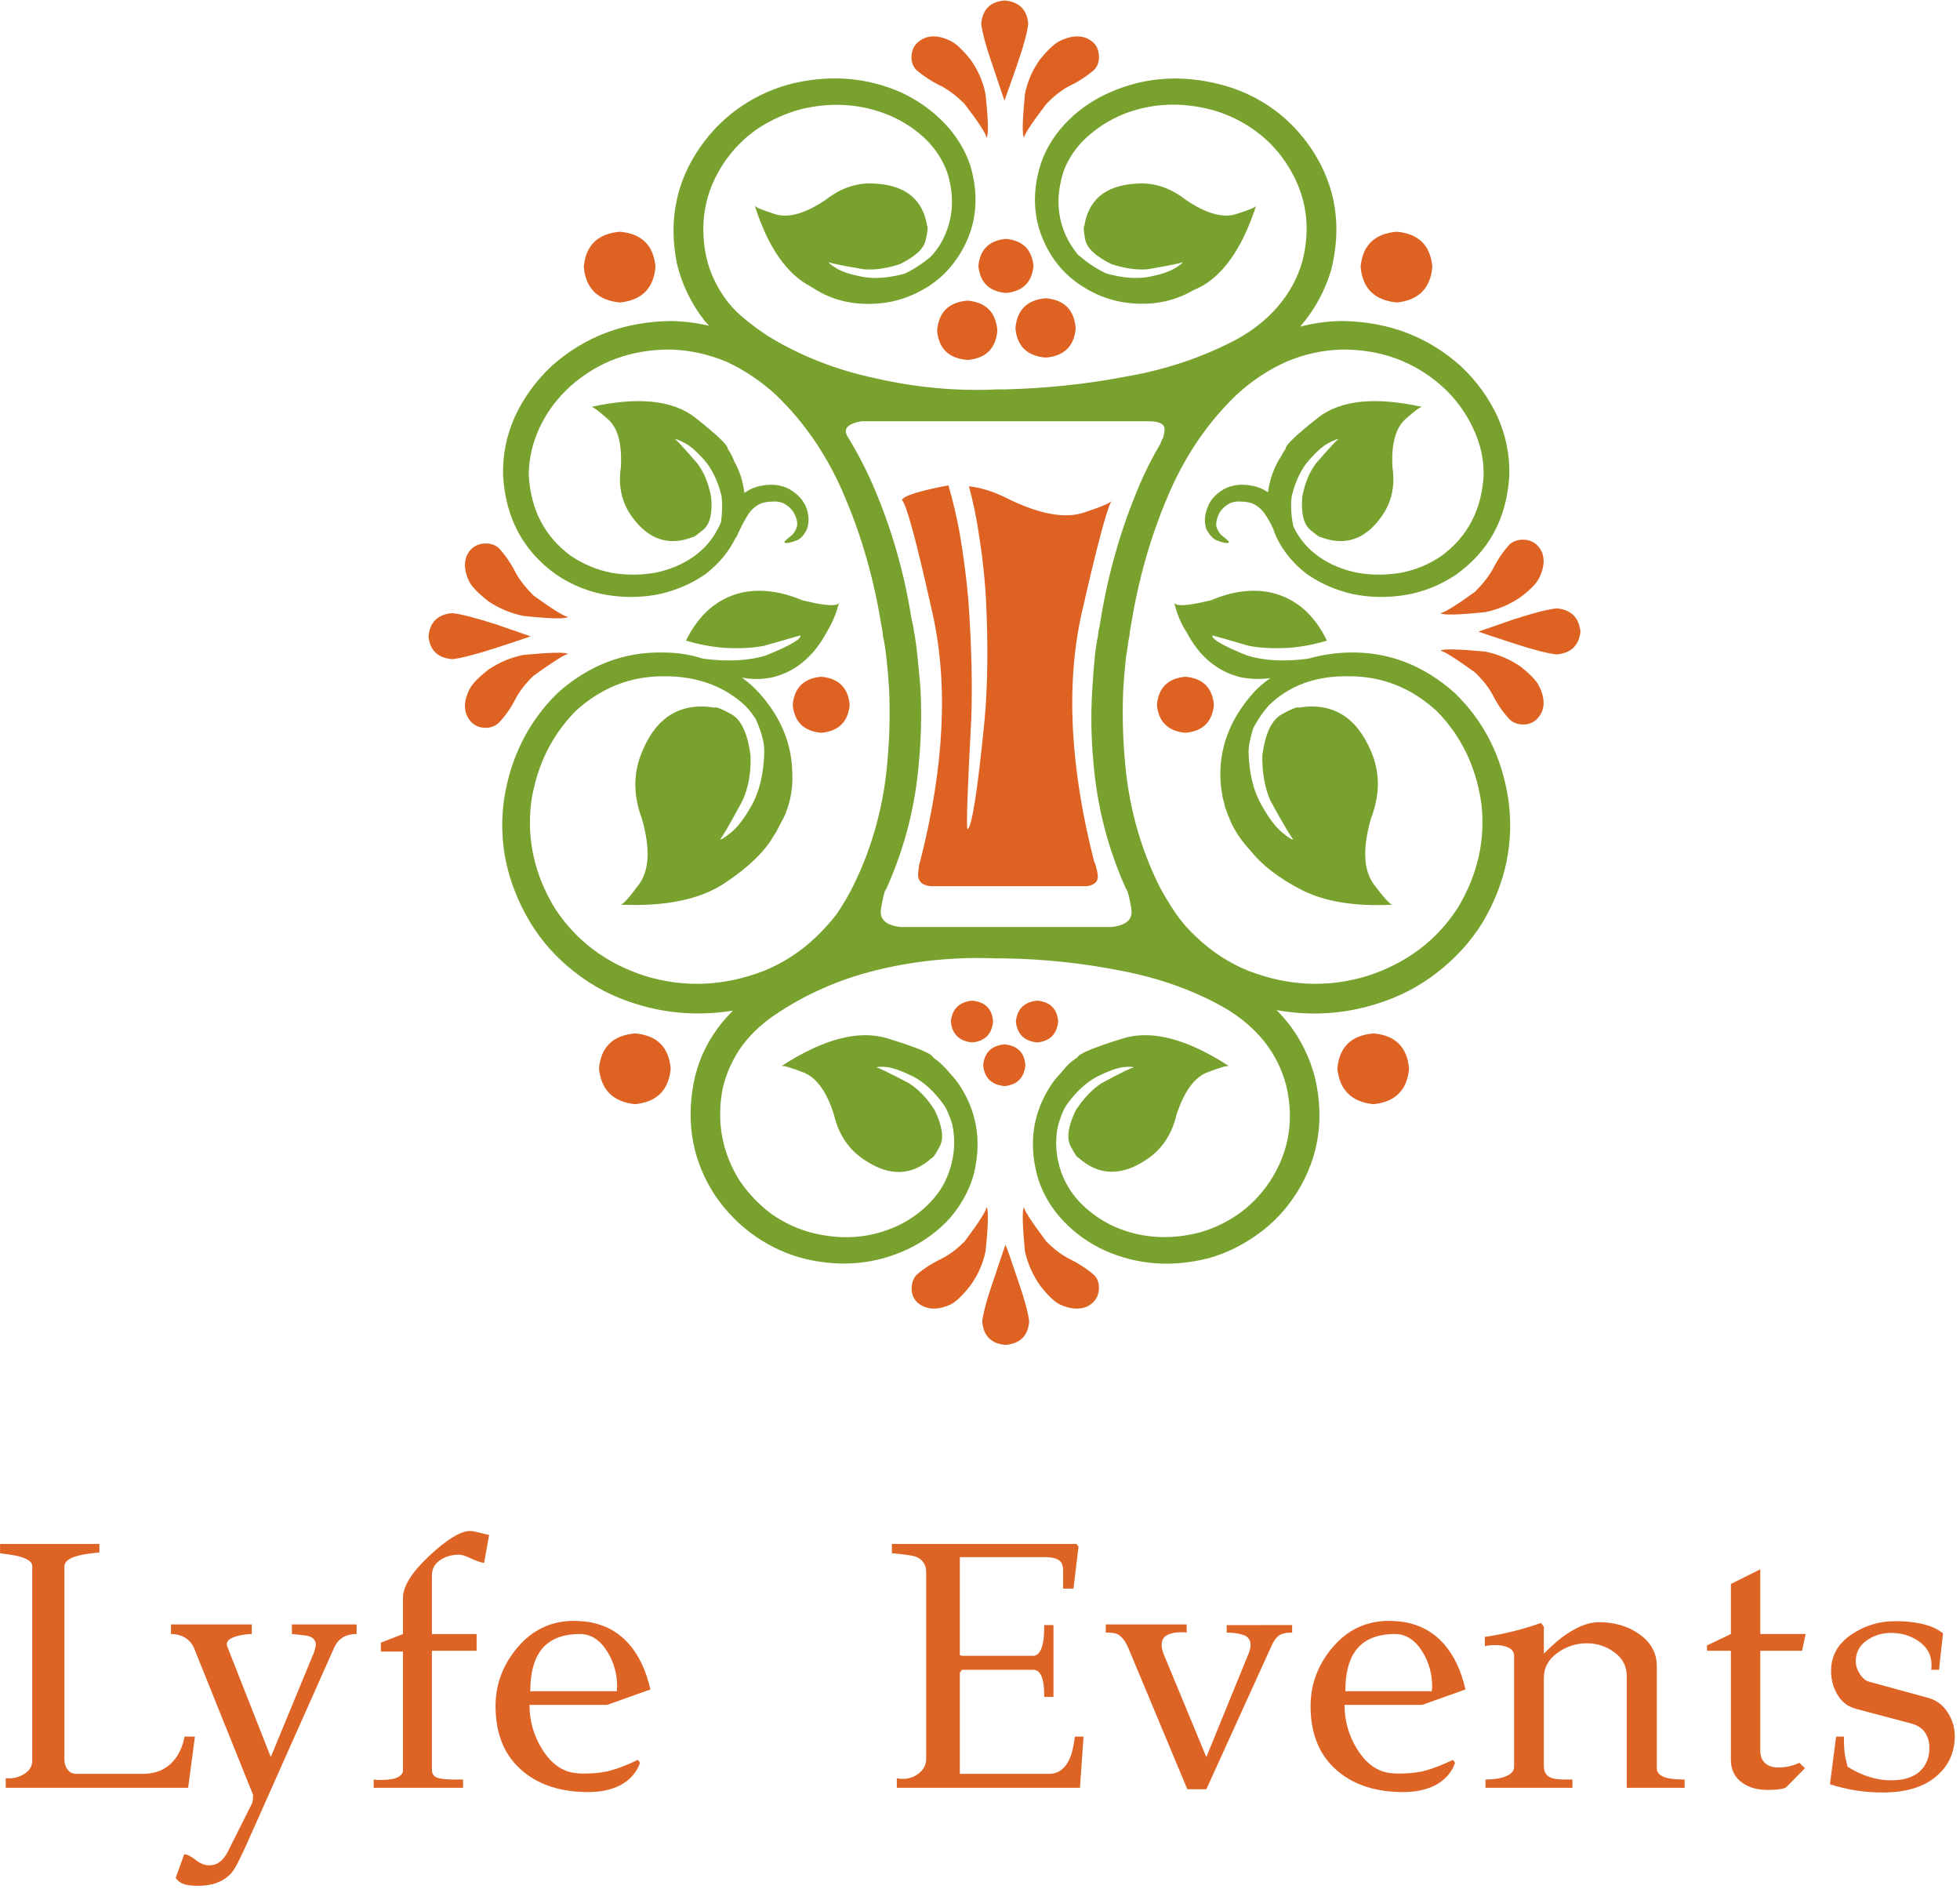 <?xml version="1.0" encoding="UTF-8" standalone="no"?>
<svg
   xmlns:dc="http://purl.org/dc/elements/1.1/"
   xmlns:cc="http://creativecommons.org/ns#"
   xmlns:rdf="http://www.w3.org/1999/02/22-rdf-syntax-ns#"
   xmlns:svg="http://www.w3.org/2000/svg"
   xmlns="http://www.w3.org/2000/svg"
   viewBox="0 0 365.333 352"
   height="352"
   width="365.333"
   xml:space="preserve"
   id="svg2"
   version="1.1"><defs
     id="defs6" /><g
     transform="matrix(1.333,0,0,-1.333,0,352)"
     id="g10"><g
       transform="scale(0.1)"
       id="g12"><path
         id="path14"
         style="fill:#78a12e;fill-opacity:1;fill-rule:evenodd;stroke:none"
         d="m 1285.08,1577.03 c 3.12,34.1 3.79,67.7 2.03,100.9 -1.37,16.41 -2.89,33.01 -4.69,49.8 -0.86,7.97 -1.95,16.18 -3.32,24.57 l -1.33,6.65 -0.62,5.31 -2.7,11.95 c -10.15,64.61 -28.08,126.6 -53.75,185.94 -10.19,23.44 -21.95,46.01 -35.23,67.69 -7.03,11.1 -0.67,18.36 19.26,21.92 h 403.04 c 14.65,-0.47 21.49,-4.65 20.59,-12.66 -0.86,-7.5 -1.99,-11.72 -3.32,-12.58 l -2.62,-6.64 c -11.13,-18.59 -20.82,-37.81 -29.26,-57.73 -25.23,-59.34 -43.16,-121.33 -53.75,-185.94 l -2.03,-11.95 -1.29,-5.31 -0.66,-6.65 c -1.76,-8.39 -3.13,-16.6 -4.02,-24.57 -1.76,-16.79 -3.09,-33.39 -3.99,-49.8 -2.19,-33.63 -1.76,-67.27 1.37,-100.9 4.88,-62.85 20.31,-123.08 46.48,-180.62 v 0.7 c 1.76,-2.27 3.99,-11.13 6.61,-26.56 2.65,-15.04 -6.61,-23.71 -27.9,-25.9 h -294.1 c -21.29,2.19 -30.54,10.86 -27.93,25.9 2.66,15.43 4.89,24.29 6.64,26.56 v -0.7 c 26.18,57.54 41.61,117.77 46.49,180.62 m 823.98,-53.79 c -8.86,59.3 -33.86,108.87 -75,148.71 -43.83,38.99 -93.2,57.82 -148.08,56.45 -19.46,-0.47 -38.28,-3.32 -56.45,-8.6 -33.59,-4.49 -62.38,-2.92 -86.33,4.61 -33.59,13.75 -49.57,23.01 -47.77,27.89 2.19,-0.46 19.26,-5.35 51.09,-14.6 16.41,-3.13 35.43,-4.03 57.11,-2.66 16.84,1.37 34.1,4.69 51.8,9.96 -17.7,36.72 -43.59,59.06 -77.66,67.07 -26.17,5.74 -54.25,2.19 -84.33,-10.62 -34.53,-8.4 -51.8,-9.11 -51.8,-2 3.56,-15.97 9.49,-30.35 17.89,-43.16 17.77,-33.63 42.77,-54.45 75.08,-62.42 13.28,-2.66 27.23,-3.09 41.8,-1.33 -9.26,-6.21 -17.46,-13.28 -24.53,-21.25 -32.78,-37.19 -47.82,-78.13 -45.2,-122.85 0.47,-7.03 1.37,-13.67 2.66,-19.89 0,-2.18 0.46,-4.41 1.36,-6.64 0.86,-3.55 1.76,-7.07 2.62,-10.66 2.66,-7.5 5.59,-14.77 8.67,-21.87 7.07,-14.18 15.94,-26.76 26.56,-37.86 15.94,-20.35 39.85,-38.71 71.68,-55.11 32.35,-16.37 74.61,-23.25 126.84,-20.59 -3.12,0 -11.99,9.77 -26.56,29.22 -14.14,19.92 -15.31,50.47 -3.32,91.64 12.81,33.63 12.61,65.27 -0.67,94.92 -20.39,47.38 -53.98,67.31 -100.93,59.77 -1.76,1.36 -9.5,-1.76 -23.25,-9.3 -14.18,-7.97 -23.24,-26.99 -27.18,-57.11 -0.47,-24.3 3.32,-45.58 11.25,-63.75 19.06,-34.49 29.68,-52.42 31.91,-53.71 -1.37,-1.37 -6.44,1.76 -15.31,9.26 -9.3,7.54 -19.03,20.35 -29.18,38.51 -11.06,19.5 -17.07,43.83 -17.97,73.01 0,9.3 2.23,20.82 6.64,34.57 5.74,11.06 12.85,21.45 21.25,31.17 28.79,28.36 66.41,42.07 112.89,41.18 46.02,0 86.8,-16.14 122.15,-48.44 34.1,-34.57 54.88,-77.23 62.42,-128.17 6.21,-51.36 -4.61,-100.27 -32.54,-146.75 -29.65,-46.02 -71.87,-77.86 -126.83,-95.63 -55.28,-16.8 -110.82,-14.33 -166.61,7.34 -27.03,11.06 -51.13,26.76 -72.42,47.15 -10.58,9.73 -20.11,20.59 -28.51,32.5 -8.4,12.42 -16.14,25.24 -23.25,38.52 -27.42,55.35 -43.63,115.08 -48.43,179.26 -2.7,31.44 -3.32,63.08 -2.03,94.96 0.89,15.47 2.22,30.97 3.98,46.48 1.37,7.93 2.46,15.47 3.32,22.58 l 1.37,5.98 0.62,6.64 2,11.29 c 10.19,62.42 26.99,121.29 50.5,176.64 23.44,56.17 55.74,103.98 96.88,143.36 21.29,19.49 44.29,34.76 69.1,45.86 24.73,10.58 50.43,16.32 76.99,17.22 54.92,0.47 101.8,-16.6 140.78,-51.09 18.56,-16.8 32.97,-36.1 43.13,-57.78 10.66,-21.71 15.74,-44.06 15.27,-67.07 -2.65,-47.77 -22.11,-85.19 -58.4,-112.22 -17.3,-11.92 -36.33,-19.92 -57.11,-23.91 -20.82,-3.51 -41.17,-3.51 -61.05,0 -19.92,3.99 -37.7,11.33 -53.13,21.96 -15.11,10.62 -26.56,23.63 -34.57,39.14 -0.86,1.79 -1.52,3.32 -1.95,4.68 -3.12,15.04 -3.79,28.99 -2.03,41.8 5.35,21.29 13.48,38.09 24.61,50.47 10.62,11.95 19.88,19.92 27.85,23.91 7.97,3.94 12.19,5.5 12.66,4.64 -1.84,-0.43 -12.43,-11.95 -31.92,-34.49 -8.83,-11.99 -15.04,-27.26 -18.55,-45.86 -1.8,-22.58 1.76,-37.81 10.62,-45.82 8.83,-7.5 13.91,-11.05 15.24,-10.62 33.67,-12.82 61.72,-3.52 84.33,27.89 14.61,19.92 19.92,43.16 15.94,69.72 -1.76,32.31 4.22,54.69 17.89,67.07 13.75,12.39 21.76,18.17 23.91,17.27 -65.51,14.57 -113.95,9.73 -145.39,-14.61 -30.98,-24.34 -46.25,-38.98 -45.78,-43.83 -2.23,-3.12 -4.22,-6.44 -5.98,-9.96 -9.77,-14.57 -15.98,-31.44 -18.63,-50.47 0,0 -0.2,0 -0.67,0 -6.64,4.46 -13.71,7.31 -21.21,8.64 -6.64,1.32 -13.28,1.79 -19.92,1.32 -7.54,-0.89 -14.18,-2.85 -19.92,-5.97 -11.99,-7.07 -19.73,-15.94 -23.25,-26.57 -3.98,-10.62 -4.45,-20.35 -1.32,-29.21 3.98,-7.97 8.86,-13.29 14.61,-15.9 10.62,-4.03 16.4,-4.69 17.26,-2.03 -0.47,0.86 -4.18,4.18 -11.29,9.96 -3.12,3.12 -5.31,7.11 -6.64,11.99 -0.47,5.74 0.86,11.72 3.99,17.89 3.51,6.21 8.82,11.09 15.93,14.61 3.99,1.37 7.74,1.99 11.29,1.99 4.85,0 9.69,-0.43 14.57,-1.33 8.87,-2.22 16.21,-7.5 21.96,-15.9 4.41,-6.25 8.4,-13.28 11.91,-21.28 1.37,-3.99 2.85,-7.97 4.69,-11.92 9.69,-19.92 23.87,-36.99 42.5,-51.13 19.02,-13.28 40.51,-22.58 64.33,-27.93 23.52,-4.81 47.66,-5.27 72.43,-1.29 25.23,3.98 49.14,13.48 71.68,28.52 46.01,32.81 70.82,78.78 74.41,138.16 0.86,28.71 -4.69,56.41 -16.6,82.97 -12.42,26.56 -29.45,50 -51.17,70.35 -46.45,41.64 -102.43,62.66 -167.93,63.09 -19.53,-0.43 -38.56,-3.09 -57.11,-7.93 0.86,0.39 1.52,1.05 1.95,1.95 19.49,23.05 33.4,48.91 41.88,77.69 15.03,60.2 6.64,115.32 -25.28,165.32 -15.47,23.94 -34.29,43.83 -56.44,59.76 -22.54,15.94 -46.88,27.23 -73.05,33.87 -53.09,13.71 -103.32,10.62 -150.66,-9.26 -23.52,-9.76 -43.83,-23.04 -61.1,-39.84 -18.16,-17.74 -31.25,-37.89 -39.18,-60.43 -15.04,-46.49 -10.43,-89.45 13.95,-128.83 11.48,-18.12 26.09,-32.77 43.79,-43.83 17.26,-11.09 35.62,-18.36 55.15,-21.91 37.19,-6.17 70.59,-0.63 100.24,16.6 37.61,15.08 66.83,54.45 87.61,118.2 -0.39,-2.22 -9.96,-6.21 -28.51,-11.99 -18.17,-5.74 -41.41,0.9 -69.73,19.92 -22.54,17.74 -46.68,25.28 -72.34,22.62 -40.74,-3.13 -63.99,-22.81 -69.73,-59.14 -1.37,-0.86 -0.9,-7.27 1.29,-19.22 2.66,-11.95 14.84,-23.24 36.52,-33.91 18.64,-6.17 35.63,-8.59 51.14,-7.22 30.58,5.27 46.72,8.59 48.47,9.92 0.47,-0.86 -3.12,-3.75 -10.66,-8.63 -8.4,-4.89 -20.51,-8.83 -36.48,-11.96 -17.23,-3.08 -36.96,-1.56 -59.11,4.61 -13.67,6.25 -26.56,14.65 -38.47,25.28 -0.47,0 -0.71,0 -0.71,0 -4.37,5.31 -8.39,10.86 -11.91,16.6 -18.16,30.97 -21.05,65.04 -8.67,102.22 6.64,17.31 17.07,32.54 31.25,45.82 15.04,13.76 32.03,24.58 51.09,32.54 39.85,15.98 81.92,17.93 126.13,6.02 21.76,-6.25 41.68,-15.98 59.77,-29.26 18.63,-13.71 33.87,-30.31 45.86,-49.8 25.2,-40.74 31.64,-84.96 19.26,-132.82 -6.64,-22.96 -17.97,-43.75 -33.91,-62.38 -15.9,-18.55 -35.43,-34.1 -58.4,-46.48 -46.95,-24.81 -98.28,-42.03 -154.06,-51.76 -55.74,-10.63 -112.66,-16.6 -170.66,-17.97 h -10.59 c -28.79,-1.29 -57.11,-0.66 -85,2.03 -28.32,2.66 -55.98,7.07 -83.01,13.28 -54.88,11.49 -104.88,30.98 -150.04,58.4 -11.05,7.11 -21.44,14.65 -31.17,22.58 -9.76,7.54 -18.4,15.94 -25.9,25.27 -15.11,19.46 -25.27,40.43 -30.54,63.05 -10.199,48.24 -2.039,92.3 24.53,132.15 12.85,19.02 28.59,34.96 47.15,47.77 19.02,12.38 39.18,21.45 60.43,27.23 44.25,10.62 86.09,7.5 125.46,-9.3 19.07,-8.4 35.67,-19.45 49.81,-33.2 13.75,-13.75 23.71,-29.42 29.88,-47.15 11.1,-36.72 7.31,-70.39 -11.25,-100.9 -3.98,-6.21 -8.47,-11.76 -13.28,-16.6 -11.99,-9.73 -23.71,-17.27 -35.23,-22.62 -22.11,-6.17 -41.8,-7.69 -59.07,-4.61 -16.4,3.13 -28.55,7.07 -36.52,11.96 -8.01,4.88 -11.52,7.77 -10.62,8.63 1.32,-1.33 17.46,-4.65 48.47,-9.92 15.47,-1.37 32.54,1.05 51.1,7.22 21.68,10.67 33.67,21.96 35.86,33.91 2.69,11.95 3.32,18.36 2.03,19.22 -5.79,36.33 -29.03,56.01 -69.73,59.14 -25.66,2.66 -49.8,-4.88 -72.38,-22.62 -28.36,-19.02 -51.8,-25.66 -70.39,-19.92 -18.13,5.78 -27.7,9.77 -28.56,11.99 18.6,-58.47 44.96,-96.29 79.03,-113.55 0.89,-0.47 1.52,-0.9 1.99,-1.33 29.65,-19.45 64.18,-26.33 103.59,-20.55 19.02,3.05 37.38,9.96 55.08,20.55 17.73,10.63 32.54,25.04 44.49,43.13 25.24,38.08 30.98,80.58 17.31,127.5 -7.54,22.57 -19.93,42.69 -37.23,60.43 -16.8,17.3 -36.49,31.21 -59.06,41.83 -46.96,20.78 -96.96,25.24 -150.08,13.28 -26.13,-6.17 -50.47,-16.83 -73.01,-31.87 -23.05,-15.51 -42.499,-34.73 -58.48,-57.78 -33.628,-48.24 -44.449,-102.46 -32.531,-162.65 7.102,-29.22 19.922,-55.78 38.551,-79.69 2.191,-2.66 4.41,-5.08 6.641,-7.3 -17.262,3.98 -34.532,6.21 -51.84,6.64 -65.891,-0.43 -122.141,-21.45 -168.629,-63.09 -21.684,-20.35 -38.75,-43.79 -51.133,-70.35 -11.918,-26.56 -17.5,-54.26 -16.598,-82.97 3.59,-59.38 28.36,-105.35 74.368,-138.16 22.582,-15.04 46.492,-24.54 71.679,-28.52 24.813,-3.98 48.953,-3.52 72.422,1.29 23.871,5.35 45.36,14.65 64.379,27.93 18.631,14.14 32.771,31.21 42.501,51.13 0,0 0,0.2 0,0.63 l 0.66,-0.63 c 5.75,13.28 11.53,24.34 17.27,33.2 5.78,8.4 13.08,13.68 21.91,15.9 4.85,0.9 9.73,1.33 14.61,1.33 3.52,0 7.31,-0.62 11.33,-1.99 7.03,-3.52 12.38,-8.4 15.9,-14.61 3.55,-6.64 4.88,-12.62 4.02,-17.89 -1.37,-4.88 -3.59,-8.87 -6.64,-11.99 -7.11,-5.78 -10.86,-9.1 -11.33,-9.96 0.9,-2.66 6.64,-2 17.27,2.03 5.78,2.15 10.62,7.5 14.57,15.9 3.12,8.86 2.93,18.59 -0.63,29.21 -3.98,10.63 -11.95,19.5 -23.9,26.57 -5.74,3.12 -12.38,5.08 -19.92,5.97 -6.64,0.47 -13.29,0 -19.93,-1.32 -7.5,-1.33 -14.6,-4.18 -21.25,-8.64 -0.89,-0.43 -1.56,-0.9 -1.95,-1.33 -1.8,15.94 -6.44,30.59 -13.98,43.87 -2.23,6.17 -5.28,12.11 -9.26,17.89 0.39,4.85 -14.84,19.49 -45.821,43.83 -31.449,24.34 -79.918,29.18 -145.43,14.61 2.231,0.9 10.191,-4.88 23.91,-17.27 13.75,-11.99 19.68,-34.33 17.922,-67.07 -3.98,-26.56 1.289,-49.8 15.938,-69.72 23.011,-31.41 51.14,-40.71 84.339,-27.89 1.293,-0.43 6.372,3.12 15.274,10.62 9.258,8.01 12.808,23.24 10.629,45.82 -3.563,18.6 -9.77,33.87 -18.641,45.86 -19.449,22.54 -30.07,34.06 -31.832,34.49 0.473,0.86 4.652,-0.7 12.582,-4.64 8,-3.99 17.301,-11.96 27.93,-23.91 11.051,-12.38 19.21,-29.18 24.53,-50.47 1.33,-10.62 1.13,-22.77 -0.63,-36.52 -1.36,-3.52 -2.89,-6.84 -4.69,-9.96 -7.96,-15.51 -19.448,-28.52 -34.53,-39.14 -15.469,-10.63 -33.2,-17.97 -53.122,-21.96 -19.918,-3.51 -40.238,-3.51 -61.058,0 -20.391,3.99 -39.41,11.99 -57.11,23.91 -36.281,27.03 -55.742,64.45 -58.39,112.22 0,23.01 5.07,45.36 15.23,67.07 10.2,21.68 24.61,40.98 43.16,57.78 38.95,34.49 85.86,51.56 140.79,51.09 26.558,-0.9 52.46,-6.64 77.65,-17.22 24.81,-11.53 47.62,-26.84 68.44,-45.86 41.13,-39.38 73.44,-87.19 96.87,-143.36 23.52,-55.35 40.32,-114.22 50.47,-176.64 l 2.03,-11.29 0.63,-6.64 1.37,-5.98 c 1.32,-7.11 2.42,-14.65 3.32,-22.58 1.75,-15.51 3.08,-31.01 3.98,-46.48 1.29,-31.88 0.67,-63.52 -2.03,-94.96 -4.84,-64.18 -21.02,-123.91 -48.44,-179.26 -6.64,-13.28 -14.18,-26.1 -22.58,-38.52 -8.86,-11.48 -18.63,-22.34 -29.21,-32.5 -21.25,-20.39 -45.4,-36.09 -72.39,-47.15 -55.78,-21.67 -111.329,-24.14 -166.642,-7.34 -54.918,17.77 -97.148,49.61 -126.789,95.63 -27.929,46.48 -38.75,95.39 -32.539,146.75 7.539,50.94 28.32,93.6 62.379,128.17 35.391,32.3 76.172,48.44 122.191,48.44 46.911,0.46 85.43,-13.48 115.5,-41.8 5.36,-5.78 9.97,-11.8 13.95,-17.97 8.4,-18.55 12.42,-34.26 11.95,-47.15 -0.9,-29.18 -6.64,-53.51 -17.22,-73.01 -10.24,-18.16 -19.93,-30.97 -29.26,-38.51 -9.3,-7.5 -14.38,-10.63 -15.27,-9.26 2.26,1.29 12.61,19.22 31.24,53.71 8.4,18.17 12.15,39.45 11.26,63.75 -3.99,30.12 -12.82,49.14 -26.57,57.11 -13.67,7.54 -21.48,10.66 -23.24,9.3 -47.34,7.54 -80.98,-12.39 -100.898,-59.77 -13.281,-29.65 -13.75,-61.29 -1.332,-94.92 11.922,-41.17 10.82,-71.72 -3.32,-91.64 -14.641,-19.92 -23.43,-29.65 -26.559,-29.22 62.848,-2.66 111.328,7.3 145.389,29.88 34.1,22.58 57.31,45.2 69.73,67.74 1.33,1.76 2.42,3.55 3.32,5.31 8.87,16.37 13.28,25.23 13.28,26.56 6.64,17.27 9.53,35.2 8.67,53.79 -0.47,41.17 -15.74,78.56 -45.86,112.19 -7.07,7.97 -15.27,15.31 -24.53,21.95 15.04,-2.69 29.38,-2.46 43.13,0.63 31.87,7.97 56.87,28.79 75.03,62.42 7.97,12.81 13.95,27.19 17.93,43.16 -0.46,-7.11 -17.73,-6.4 -51.83,2 -30.47,12.81 -58.87,16.36 -84.96,10.62 -33.67,-8.01 -59.53,-30.35 -77.701,-67.07 18.171,-5.27 35.632,-8.59 52.501,-9.96 21.21,-1.37 40.04,-0.47 56.45,2.66 32.3,9.25 49.33,14.14 51.09,14.6 1.76,-4.88 -14.18,-14.14 -47.77,-27.89 -23.91,-7.53 -53.4,-9.1 -88.361,-4.61 -17.699,5.75 -36.059,8.6 -55.078,8.6 -54.879,1.37 -104.262,-17.46 -148.09,-56.45 -40.742,-39.84 -65.742,-89.41 -75,-148.71 -8.43,-59.76 3.789,-117.07 36.488,-171.95 15.941,-26.56 36.762,-49.81 62.422,-69.73 25.269,-19.92 53.789,-34.72 85.629,-44.49 43.82,-13.75 89.019,-16.8 135.5,-9.3 -7.54,-7.5 -14.64,-15.7 -21.29,-24.57 -17.261,-23.43 -28.511,-49.33 -33.859,-77.65 -10.632,-57.58 -0.39,-109.81 30.539,-156.722 15.51,-22.539 34.11,-41.367 55.79,-56.449 21.68,-15.039 45.19,-25.66 70.39,-31.867 51.36,-11.961 99.61,-7.071 144.72,14.609 21.72,10.617 40.51,24.609 56.45,41.828 15.51,17.742 26.56,37.391 33.2,59.102 11.95,45.159 6.41,86.329 -16.6,123.479 -4.41,7.11 -9.49,13.75 -15.27,19.92 -7.11,8.87 -15.24,16.6 -24.57,23.25 -1.29,4.84 -22.11,13.51 -62.43,25.93 -40.23,12.82 -90.03,0 -149.37,-38.55 2.23,1.33 12.38,-1.56 30.55,-8.6 18.55,-7.1 33,-27.03 43.16,-59.76 6.64,-27.93 21.02,-48.91 43.16,-63.09 34.54,-23.04 65.71,-21.95 93.64,3.32 1.75,0 5.47,5.51 11.25,16.6 5.74,11.06 3.32,27.66 -7.27,49.81 -10.23,16.37 -22.15,28.98 -35.9,37.81 -27.85,14.61 -42.89,21.95 -45.11,21.95 0.46,1.29 5.27,1.53 14.6,0.67 9.3,-1.37 21.41,-5.78 36.53,-13.28 15.94,-8.48 30.51,-22.15 43.79,-41.21 3.98,-6.64 7.5,-15.24 10.62,-25.86 4.46,-20.82 3.32,-41.6 -3.32,-62.42 -5.31,-17.27 -14.37,-32.579 -27.22,-45.86 -12.82,-13.68 -28.09,-24.73 -45.82,-33.172 -37.19,-17.218 -77.04,-20.539 -119.5,-9.957 -20.35,5.309 -39.37,14.141 -57.11,26.52 -17.22,12.898 -32.07,28.398 -44.45,46.488 -24.41,38.981 -32.34,81.481 -23.94,127.501 4.88,22.15 14.18,42.69 27.92,61.76 13.68,18.12 31.18,33.86 52.43,47.15 42.97,27.89 90.54,47.81 142.77,59.72 51.76,11.99 105.35,16.84 160.63,14.65 h 9.96 c 55.82,-0.9 110.23,-6.64 163.36,-17.27 53.98,-10.19 102.69,-27.65 146.05,-52.46 21.72,-12.85 39.84,-28.32 54.49,-46.48 14.57,-18.59 24.81,-38.95 30.55,-61.09 11.05,-46.02 4.8,-88.75 -18.63,-128.129 -11.53,-19.02 -25.86,-35.231 -43.17,-48.512 -17.26,-12.82 -36.05,-22.348 -56.4,-28.52 -42.5,-11.519 -82.54,-9.3 -120.2,6.641 -18.12,8.012 -34.1,18.828 -47.77,32.539 -12.89,12.852 -22.39,27.891 -28.6,45.161 -7.07,20.82 -8.59,41.6 -4.61,62.42 3.13,11.91 6.84,21.68 11.25,29.18 13.29,19.06 27.89,32.73 43.83,41.21 15.04,7.5 27.23,11.91 36.53,13.28 9.29,0.86 14.18,0.62 14.61,-0.67 -2.23,0.4 -17.27,-6.87 -45.16,-21.95 -13.28,-8.83 -25.24,-21.44 -35.86,-37.81 -10.63,-22.15 -13.05,-38.75 -7.3,-49.81 5.74,-11.09 9.53,-16.6 11.28,-16.6 27.93,-24.802 59.11,-25.899 93.64,-3.32 22.11,14.18 36.52,35.16 43.16,63.09 10.63,32.73 25,52.66 43.16,59.76 18.56,7.04 28.76,9.93 30.55,8.6 -59.33,38.55 -109.14,51.37 -149.37,38.55 -39.85,-12.42 -60.67,-21.09 -62.46,-25.93 -8.83,-5.79 -16.33,-12.82 -22.58,-21.22 -7.5,-7.53 -13.95,-15.93 -19.22,-25.27 -22.15,-37.62 -26.56,-79.02 -13.28,-124.14 7.11,-21.679 18.83,-41.172 35.15,-58.441 16.41,-17.219 35.63,-30.969 57.78,-41.168 46.01,-20.352 94.72,-23.91 146.09,-10.621 24.81,7.109 48.01,18.59 69.73,34.57 21.25,15.43 39.14,34.961 53.79,58.391 29.65,48.249 37.81,101.139 24.53,158.679 -7.07,27.89 -19.45,53.32 -37.15,76.36 -5.35,6.64 -10.86,12.86 -16.6,18.6 47.77,-8.44 94.26,-5.55 139.41,8.63 31.88,9.77 60.39,24.57 85.67,44.49 25.66,19.92 46.68,43.17 63.08,69.73 32.31,54.88 44.22,112.19 35.82,171.95" /><path
         id="path16"
         style="fill:#de6323;fill-opacity:1;fill-rule:evenodd;stroke:none"
         d="m 916.559,2267.54 c -2.61,30.12 -19.219,46.48 -49.758,49.14 -30.981,-2.66 -47.781,-19.02 -50.473,-49.14 2.692,-30.12 19.492,-46.72 50.473,-49.77 30.539,3.05 47.148,19.65 49.758,49.77" /><path
         id="path18"
         style="fill:#de6323;fill-opacity:1;fill-rule:evenodd;stroke:none"
         d="m 1953.05,2316.68 c -30.98,-2.66 -47.85,-19.02 -50.47,-49.14 2.62,-30.12 19.49,-46.72 50.47,-49.77 30.54,3.05 47.15,19.65 49.8,49.77 -2.65,30.12 -19.26,46.48 -49.8,49.14" /><path
         id="path20"
         style="fill:#de6323;fill-opacity:1;fill-rule:evenodd;stroke:none"
         d="m 1920.51,1195.9 c -31.02,-2.66 -47.81,-19.06 -50.47,-49.14 3.12,-30.08 19.92,-46.68 50.47,-49.81 30.54,3.13 47.15,19.73 49.8,49.81 -2.65,30.08 -19.26,46.48 -49.8,49.14" /><path
         id="path22"
         style="fill:#de6323;fill-opacity:1;fill-rule:evenodd;stroke:none"
         d="m 888.051,1195.9 c -31.02,-2.66 -47.821,-19.06 -50.473,-49.14 3.121,-30.08 19.922,-46.68 50.473,-49.81 30.539,3.13 47.148,19.73 49.801,49.81 -2.653,30.08 -19.262,46.48 -49.801,49.14" /><path
         id="path24"
         style="fill:#de6323;fill-opacity:1;fill-rule:evenodd;stroke:none"
         d="m 1374.73,1151.41 c 1.75,-17.74 11.72,-27.43 29.88,-29.18 17.73,1.75 27.42,11.44 29.18,29.18 -1.29,17.69 -11.06,27.46 -29.18,29.21 -18.16,-1.75 -28.13,-11.52 -29.88,-29.21" /><path
         id="path26"
         style="fill:#de6323;fill-opacity:1;fill-rule:evenodd;stroke:none"
         d="m 1359.45,1241.72 c -18.12,-1.8 -28.08,-11.49 -29.88,-29.26 1.8,-17.66 11.76,-27.42 29.88,-29.18 17.7,1.76 27.46,11.52 29.22,29.18 -1.37,17.77 -11.05,27.46 -29.22,29.26" /><path
         id="path28"
         style="fill:#de6323;fill-opacity:1;fill-rule:evenodd;stroke:none"
         d="m 1450.39,1183.28 c 17.73,1.76 27.46,11.52 29.26,29.18 -1.33,17.77 -11.1,27.46 -29.26,29.26 -18.09,-1.8 -28.05,-11.49 -29.88,-29.26 1.83,-17.66 11.79,-27.42 29.88,-29.18" /><path
         id="path30"
         style="fill:#de6323;fill-opacity:1;fill-rule:evenodd;stroke:none"
         d="m 1413.24,1941.52 c -21.25,11.06 -40.7,17.5 -58.44,19.26 5.36,-19.45 9.54,-38.94 12.62,-58.4 5.74,-34.57 9.53,-67.73 11.29,-99.61 3.13,-64.22 2.42,-120.39 -1.95,-168.67 -9.77,-99.14 -17.78,-150.04 -23.95,-152.73 -1.76,4.02 0,55.15 5.31,153.4 1.76,47.81 0.47,103.12 -3.98,165.97 -2.66,31.45 -6.87,63.75 -12.62,96.96 -3.98,21.28 -9.1,42.69 -15.27,64.45 -41.6,-8.01 -63.28,-14.85 -65.08,-20.63 6.21,-5.31 20.39,-57.77 42.54,-157.34 22.54,-99.61 16.8,-215.82 -17.26,-348.59 -0.9,-1.29 -1.8,-6.84 -2.66,-16.61 -0.47,-10.15 5.27,-15.93 17.23,-17.26 h 219.1 c 11.52,1.8 16.4,7.5 14.61,17.26 -1.76,9.77 -3.32,15.32 -4.65,16.61 -34.1,133.24 -39.85,249.64 -17.23,349.25 22.58,99.11 36.72,151.37 42.5,156.68 -0.47,-3.08 -13.51,-8.86 -39.18,-17.26 -25.66,-8.87 -60,-3.09 -102.93,17.26" /><path
         id="path32"
         style="fill:#de6323;fill-opacity:1;fill-rule:evenodd;stroke:none"
         d="m 1657.58,1694.53 c -24.34,-2.19 -37.62,-15.27 -39.85,-39.18 2.23,-23.9 15.51,-36.99 39.85,-39.14 24.33,2.15 37.62,15.24 39.84,39.14 -2.22,23.91 -15.51,36.99 -39.84,39.18" /><path
         id="path34"
         style="fill:#de6323;fill-opacity:1;fill-rule:evenodd;stroke:none"
         d="m 1148.28,1694.53 c -24.3,-2.19 -37.58,-15.27 -39.84,-39.18 2.26,-23.9 15.54,-36.99 39.84,-39.14 24.38,2.15 37.66,15.24 39.84,39.14 -2.18,23.91 -15.46,36.99 -39.84,39.18" /><path
         id="path36"
         style="fill:#de6323;fill-opacity:1;fill-rule:evenodd;stroke:none"
         d="m 1445.12,2268.87 c -2.23,23.01 -15.04,35.62 -38.52,37.85 -23.48,-2.23 -36.29,-14.84 -38.51,-37.85 2.22,-23.05 15.03,-35.67 38.51,-37.82 23.48,2.15 36.29,14.77 38.52,37.82" /><path
         id="path38"
         style="fill:#de6323;fill-opacity:1;fill-rule:evenodd;stroke:none"
         d="m 1310.35,2178.55 c 2.19,-25.23 16.33,-38.98 42.46,-41.13 25.71,2.15 39.65,15.9 41.84,41.13 -2.19,25.67 -16.13,39.61 -41.84,41.84 -26.13,-2.23 -40.27,-16.17 -42.46,-41.84" /><path
         id="path40"
         style="fill:#de6323;fill-opacity:1;fill-rule:evenodd;stroke:none"
         d="m 1462.38,2140.74 c 25.67,2.15 39.61,15.9 41.8,41.14 -2.19,25.66 -16.13,39.6 -41.8,41.83 -26.13,-2.23 -40.31,-16.17 -42.5,-41.83 2.19,-25.24 16.37,-38.99 42.5,-41.14" /><path
         id="path42"
         style="fill:#de6323;fill-opacity:1;fill-rule:evenodd;stroke:none"
         d="m 1316.99,2519.88 c 10.59,-5.78 21.21,-13.98 31.84,-24.61 19.92,-26.09 30.08,-41.79 30.55,-47.15 3.12,3.52 2.65,23.91 -1.33,61.1 -3.56,17.69 -10.63,33.87 -21.21,48.48 -11.14,13.71 -20.39,22.34 -27.93,25.85 -13.29,6.65 -25.2,8.01 -35.82,3.99 -10.2,-4.38 -16.21,-11.25 -17.97,-20.59 -1.76,-9.68 0.19,-17.69 5.97,-23.86 10.2,-8.87 22.15,-16.61 35.9,-23.21" /><path
         id="path44"
         style="fill:#de6323;fill-opacity:1;fill-rule:evenodd;stroke:none"
         d="m 1431.84,2448.12 c 0.86,5.36 11.28,21.06 31.21,47.15 10.15,10.63 20.54,18.83 31.17,24.61 13.75,6.6 25.7,14.34 35.86,23.21 5.74,6.17 7.77,14.18 6.01,23.86 -1.36,9.34 -7.11,16.21 -17.26,20.59 -10.67,4.02 -22.85,2.66 -36.53,-3.99 -7.53,-3.51 -16.79,-12.14 -27.92,-25.85 -10.63,-14.61 -17.66,-30.79 -21.22,-48.48 -3.55,-37.19 -3.98,-57.58 -1.32,-61.1" /><path
         id="path46"
         style="fill:#de6323;fill-opacity:1;fill-rule:evenodd;stroke:none"
         d="m 1437.81,2607.46 c -1.79,19.92 -12.81,30.78 -33.2,32.54 -19.92,-1.76 -30.78,-12.62 -32.54,-32.54 1.37,-12.38 6.84,-32.5 16.6,-60.43 9.3,-27.85 14.61,-43.55 15.94,-47.07 1.33,3.52 6.84,19.22 16.6,47.07 9.73,27.93 15.27,48.05 16.6,60.43" /><path
         id="path48"
         style="fill:#de6323;fill-opacity:1;fill-rule:evenodd;stroke:none"
         d="m 1494.22,881.172 c -10.16,5.348 -20.59,13.277 -31.17,23.906 -19.93,26.563 -30.35,42.5 -31.21,47.852 -2.66,-3.59 -2.23,-24.141 1.32,-61.801 3.95,-17.258 11.06,-33.199 21.22,-47.77 11.13,-14.179 20.39,-23.05 27.92,-26.558 13.68,-6.211 25.86,-7.313 36.53,-3.321 9.72,4.411 15.43,11.25 17.26,20.54 1.76,9.769 -0.27,17.742 -6.01,23.91 -10.16,8.871 -22.11,16.601 -35.86,23.242" /><path
         id="path50"
         style="fill:#de6323;fill-opacity:1;fill-rule:evenodd;stroke:none"
         d="m 1379.38,952.93 c -0.47,-5.352 -10.63,-21.289 -30.55,-47.852 -10.63,-10.629 -21.25,-18.558 -31.84,-23.906 -13.75,-6.641 -25.7,-14.371 -35.9,-23.242 -5.31,-6.641 -7.26,-14.571 -5.97,-23.91 1.76,-9.68 7.77,-16.598 17.97,-20.54 10.15,-3.992 22.07,-2.89 35.82,3.321 7.54,3.508 16.79,12.379 27.93,26.558 10.58,14.571 17.65,30.512 21.21,47.77 3.98,37.66 4.45,58.211 1.33,61.801" /><path
         id="path52"
         style="fill:#de6323;fill-opacity:1;fill-rule:evenodd;stroke:none"
         d="m 1373.44,792.891 c 1.76,-19.922 12.58,-30.782 32.5,-32.539 20.35,1.757 31.44,12.617 33.2,32.539 -1.33,12.379 -6.84,32.5 -16.6,60.429 -9.3,27.852 -14.84,43.559 -16.6,47.11 -1.33,-3.551 -6.64,-19.258 -15.94,-47.11 -9.73,-27.929 -15.27,-48.05 -16.56,-60.429" /><path
         id="path54"
         style="fill:#de6323;fill-opacity:1;fill-rule:evenodd;stroke:none"
         d="m 732.031,1725.08 c -17.73,-3.52 -34.101,-10.43 -49.14,-20.59 -14.141,-11.05 -23.012,-20.35 -26.563,-27.85 -6.637,-13.28 -7.969,-25.08 -3.988,-35.23 4.422,-10.16 11.531,-16.14 21.211,-17.89 9.769,-1.37 17.738,0.89 23.91,6.64 9.301,9.68 17.309,21.21 23.949,34.49 5.738,10.62 13.942,21.05 24.57,31.21 26.95,19.45 43.161,29.69 48.43,30.59 -3.512,2.61 -24.332,2.14 -62.379,-1.37" /><path
         id="path56"
         style="fill:#de6323;fill-opacity:1;fill-rule:evenodd;stroke:none"
         d="m 721.41,1839.3 c -6.64,13.28 -14.648,25 -23.949,35.15 -6.172,5.32 -14.141,7.35 -23.91,5.98 -9.68,-1.76 -16.789,-7.5 -21.211,-17.27 -3.981,-10.58 -2.649,-22.57 3.988,-35.86 3.551,-7.03 12.422,-16.13 26.563,-27.22 15.039,-10.16 31.41,-16.99 49.14,-20.55 38.047,-3.98 58.867,-4.45 62.379,-1.33 -5.269,0.47 -21.48,10.43 -48.43,29.89 -10.628,10.62 -18.832,21.01 -24.57,31.21" /><path
         id="path58"
         style="fill:#de6323;fill-opacity:1;fill-rule:evenodd;stroke:none"
         d="m 632.422,1783.48 c -20.391,-1.76 -31.442,-12.58 -33.203,-32.5 1.761,-19.46 12.812,-30.12 33.203,-31.88 12.379,1.33 33.008,6.64 61.719,15.94 28.32,9.3 44.3,14.61 47.847,15.94 -3.547,1.32 -19.527,6.83 -47.847,16.6 -28.711,9.26 -49.34,14.61 -61.719,15.9" /><path
         id="path60"
         style="fill:#de6323;fill-opacity:1;fill-rule:evenodd;stroke:none"
         d="m 2076.56,1784.84 c 17.66,3.52 34.06,10.43 49.1,20.59 14.18,10.62 23.05,19.73 26.57,27.23 6.64,13.28 8,25.23 3.98,35.86 -4.45,9.72 -11.52,15.43 -21.25,17.26 -9.76,1.29 -17.69,-0.66 -23.91,-6.01 -9.29,-10.16 -17.22,-21.88 -23.86,-35.16 -5.78,-10.2 -13.95,-20.63 -24.61,-31.25 -26.99,-19.45 -43.13,-29.41 -48.44,-29.88 3.52,-3.05 24.34,-2.62 62.42,1.36" /><path
         id="path62"
         style="fill:#de6323;fill-opacity:1;fill-rule:evenodd;stroke:none"
         d="m 2125.66,1709.14 c -15.04,10.2 -31.44,17.03 -49.1,20.63 -38.08,3.51 -58.9,3.9 -62.42,1.28 5.31,-0.89 21.45,-11.05 48.44,-30.54 10.66,-10.2 18.83,-20.55 24.61,-31.17 6.64,-13.29 14.57,-24.81 23.86,-34.57 6.22,-5.75 14.15,-7.93 23.91,-6.65 9.73,1.76 16.8,7.78 21.25,17.97 4.02,10.16 2.66,21.88 -3.98,35.16 -3.52,7.5 -12.39,16.8 -26.57,27.89" /><path
         id="path64"
         style="fill:#de6323;fill-opacity:1;fill-rule:evenodd;stroke:none"
         d="m 2176.8,1790.12 c -12.85,-1.29 -33.44,-6.64 -61.76,-15.9 -28.32,-9.77 -44.26,-15.27 -47.77,-16.6 3.51,-1.33 19.45,-6.64 47.77,-15.94 28.32,-9.3 48.91,-14.65 61.76,-15.94 19.92,1.76 30.97,12.42 33.2,31.88 -2.23,19.92 -13.28,30.74 -33.2,32.5" /><path
         id="path66"
         style="fill:#de6426;fill-opacity:1;fill-rule:nonzero;stroke:none"
         d="m 258.051,212.77 h 14.527 l -9.527,-71.559 H 8.051 v 13.437 c 8.938,-0.937 17.34,0.864 25.148,5.473 7.891,4.68 11.879,11.008 11.879,19.059 v 272.031 c 0,6.328 -7.5,11.168 -22.5,14.527 -5,0.942 -12.5,2.071 -22.5,3.442 v 12.968 H 138.98 V 470.27 c -14.289,-1.36 -24.761,-3.04 -31.402,-5 -11.68,-3.36 -17.5,-8.2 -17.5,-14.532 V 180.27 c 0,-5 1.441,-9.532 4.371,-13.59 3.012,-3.981 7.031,-5.942 12.031,-5.942 h 92.969 c 16.02,0 29.071,4.614 39.071,13.91 10,9.372 16.48,22.071 19.531,38.122 z m 240.578,156.878 v -13.437 c -15,0 -25.391,-6.172 -31.09,-18.441 L 346.602,66.211 C 335.98,42.27 328.48,27.77 324.102,22.77 313.48,10.391 297.77,4.18 277.07,4.18 c -9.3,0 -16.25,0.941 -20.941,2.809 -4.68,1.801 -8.199,4.531 -10.469,8.281 l 11.879,32.969 c 4.063,0 9.301,-2.539 15.781,-7.649 6.559,-5.199 12.969,-7.82 19.219,-7.82 10.699,0 19.262,6.18 25.621,18.441 l 33.91,67.5 c 0.7,1.68 1.25,3.668 1.559,5.937 0,2.114 0.16,4.141 0.473,6.09 l -82.032,203.91 c -2.621,7.071 -6.84,12.422 -12.66,16.09 -5.859,3.641 -12.609,5.473 -20.308,5.473 v 13.437 H 352.07 v -13.437 c -4.691,0 -9.691,-0.551 -15,-1.563 -13.359,-2.617 -20,-6.949 -20,-12.968 0,-0.629 0.352,-1.95 1.09,-3.91 l 60.469,-153.59 60.473,146.558 c 1.636,5 2.5,8.481 2.5,10.473 0,6.328 -3.872,10.508 -11.563,12.5 -10.309,1.328 -17.617,2.187 -21.879,2.5 v 13.437 z" /><path
         id="path68"
         style="fill:#de6426;fill-opacity:1;fill-rule:nonzero;stroke:none"
         d="m 683.949,494.648 -7.039,-38.91 c -3.672,0 -10.781,2.5 -21.398,7.5 -5.742,2.582 -10.282,3.91 -13.602,3.91 -10.308,0 -19.211,-2.617 -26.711,-7.808 -7.5,-5.121 -11.25,-12.149 -11.25,-21.102 v -82.027 h 62.5 V 332.77 h -62.5 V 166.68 c 0,-5.942 2.531,-9.77 7.653,-11.41 5.199,-1.68 12.66,-2.5 22.347,-2.5 6.321,0 10.852,0 13.59,0 v -11.559 h -125 v 11.559 c 3.32,-0.43 5.981,-0.622 7.973,-0.622 8.937,0 15.937,0.661 20.937,2.032 8,2.379 12.031,6.25 12.031,11.558 V 331.68 h -30.941 v 12.5 l 30.941,12.031 v 50.469 c 0,16.332 12.34,36.019 37.032,59.058 24.687,23.012 43.668,34.532 57.027,34.532 2.582,0 6.441,-0.7 11.563,-2.032 5.199,-1.359 10.16,-2.578 14.847,-3.59 z" /><path
         id="path70"
         style="fill:#de6426;fill-opacity:1;fill-rule:nonzero;stroke:none"
         d="m 818.551,373.711 c 24.57,-3.051 44.73,-13.359 60.469,-30.941 14.261,-16.051 24.421,-37.418 30.468,-64.059 L 849.02,257.148 H 740.43 c 0,-21.988 5.66,-42.308 17.031,-60.937 13.008,-21.371 29.219,-32.891 48.59,-34.531 2.269,-0.309 4.57,-0.469 6.879,-0.469 2.07,0 4.261,0 6.558,0 13.012,0 24.852,1.488 35.473,4.527 10.699,3.012 23.051,7.852 37.027,14.532 l 2.973,-4.059 c -4.691,-13.672 -14.02,-24.18 -27.973,-31.563 -12.297,-6.25 -27.148,-9.378 -44.527,-9.378 -36.992,0 -66.992,9.3 -90,27.968 -26.371,21.332 -39.531,52.032 -39.531,92.032 0,30.941 10.39,58.519 31.25,82.82 20.82,24.371 47.07,36.558 78.75,36.558 1.64,0 3.832,-0.117 6.558,-0.308 2.703,-0.121 5.711,-0.32 9.063,-0.629 z m -77.031,-97.5 h 120.941 c 0.309,3.008 0.469,5.199 0.469,6.559 0,17.582 -4.489,33.75 -13.442,48.441 -10.308,16.641 -23.117,25 -38.437,25 -26.051,0 -44.762,-8.199 -56.09,-24.531 -8.981,-13.051 -13.441,-31.52 -13.441,-55.469 z" /><path
         id="path72"
         style="fill:#de6426;fill-opacity:1;fill-rule:nonzero;stroke:none"
         d="m 1515.12,212.77 -5,-71.559 h -256.1 v 13.437 c 1.64,-0.628 4.53,-0.937 8.6,-0.937 8.32,0 15.82,2.66 22.5,7.969 6.64,5.308 10,12.109 10,20.468 v 260 c 0,11.332 -5.16,18.832 -15.47,22.5 -4.06,1.332 -14.92,2.852 -32.5,4.532 v 12.968 h 257.97 l 2.97,-3.91 -7.04,-58.59 h -14.53 v 26.09 c 0,5.633 -1.48,9.774 -4.37,12.5 -4.06,3.641 -11.1,5.473 -21.1,5.473 h -118.9 V 326.68 l 2.97,-0.942 h 99.53 c 7.26,0 12.07,7.114 14.37,21.41 0.71,4.692 1.1,11.872 1.1,21.563 h 12.97 V 268.238 h -12.97 c 0,8.641 -0.39,14.922 -1.1,18.91 -1.99,12.692 -6.79,19.063 -14.37,19.063 h -99.53 l -2.97,-4.063 v -141.41 h 125 c 13.94,0 24.1,8.641 30.47,25.942 1.95,5.699 3.79,14.41 5.47,26.09 z" /><path
         id="path74"
         style="fill:#de6426;fill-opacity:1;fill-rule:nonzero;stroke:none"
         d="m 1806.84,368.711 v -10.473 c -9.07,0 -15.55,-1.636 -19.38,-4.84 -3.75,-3.128 -6.99,-7.886 -9.69,-14.218 l -90.93,-200 h -26.57 l -82.97,198.59 c -4.37,9.57 -9.37,15.71 -15,18.441 -3.04,1.328 -8.39,2.027 -16.09,2.027 v 11.41 h 113.13 v -11.41 c -1.68,0.313 -4.38,0.473 -8.13,0.473 -7.93,0 -14.37,-1.371 -19.37,-4.063 -5,-2.617 -7.5,-7.269 -7.5,-13.91 0,-3.668 0.97,-7.968 2.96,-12.968 l 59.54,-143.59 59.37,145.468 c 1.64,4.372 2.5,8.051 2.5,11.09 0,6.961 -3.2,11.602 -9.53,13.91 -6.25,2.383 -14.22,3.59 -23.91,3.59 v 10.473 z" /><path
         id="path76"
         style="fill:#de6426;fill-opacity:1;fill-rule:nonzero;stroke:none"
         d="m 1958.2,373.711 c 24.57,-3.051 44.73,-13.359 60.47,-30.941 14.26,-16.051 24.42,-37.418 30.47,-64.059 l -60.47,-21.563 h -108.59 c 0,-21.988 5.66,-42.308 17.03,-60.937 13.01,-21.371 29.22,-32.891 48.59,-34.531 2.27,-0.309 4.57,-0.469 6.88,-0.469 2.07,0 4.26,0 6.56,0 13.01,0 24.84,1.488 35.47,4.527 10.7,3.012 23.05,7.852 37.03,14.532 l 2.97,-4.059 c -4.69,-13.672 -14.02,-24.18 -27.97,-31.563 -12.3,-6.25 -27.15,-9.378 -44.53,-9.378 -36.99,0 -66.99,9.3 -90,27.968 -26.37,21.332 -39.53,52.032 -39.53,92.032 0,30.941 10.39,58.519 31.25,82.82 20.82,24.371 47.07,36.558 78.75,36.558 1.64,0 3.83,-0.117 6.56,-0.308 2.7,-0.121 5.7,-0.32 9.06,-0.629 z m -77.03,-97.5 h 120.94 c 0.31,3.008 0.47,5.199 0.47,6.559 0,17.582 -4.49,33.75 -13.44,48.441 -10.31,16.641 -23.12,25 -38.44,25 -26.05,0 -44.76,-8.199 -56.09,-24.531 -8.99,-13.051 -13.44,-31.52 -13.44,-55.469 z" /><path
         id="path78"
         style="fill:#de6426;fill-opacity:1;fill-rule:nonzero;stroke:none"
         d="m 2355.62,152.77 v -11.559 h -80.93 V 297.77 c 0,13.32 -5.71,24.218 -17.03,32.66 -11.37,8.519 -24.34,12.808 -38.91,12.808 -15,0 -28.75,-4.527 -41.25,-13.59 -12.5,-8.988 -18.75,-20.628 -18.75,-35 V 171.68 c 0,-8.36 3.32,-13.828 10,-16.41 3.95,-1.68 11.09,-2.5 21.41,-2.5 3.63,0 6.48,0 8.59,0 v -11.559 h -121.56 v 11.559 c 8.94,0.32 15.62,0.941 20,1.878 13.32,3.012 20,8.364 20,16.09 v 155 c 0,5 -2.5,8.75 -7.5,11.25 -5,2.5 -11.17,3.75 -18.44,3.75 -5.43,0 -10.43,-0.539 -15,-1.558 v 12.968 c 26.95,4.063 53.13,10.551 78.44,19.532 l 4.06,-5 v -37.969 c 10,10 18.13,17.34 24.37,22.027 19.38,14.692 36.88,22.032 52.5,22.032 21.33,0 39.69,-5.231 55,-15.622 17.39,-11.679 26.1,-26.988 26.1,-45.937 V 168.238 c 0,-5 3.05,-8.859 9.22,-11.558 6.13,-2.621 16.01,-3.91 29.68,-3.91 z" /><path
         id="path80"
         style="fill:#de6426;fill-opacity:1;fill-rule:nonzero;stroke:none"
         d="m 2461.41,356.211 h 63.43 l -5,-23.441 h -58.43 V 193.711 c 0,-8.051 2.26,-14.063 6.87,-18.121 4.69,-3.988 10.7,-5.942 18.13,-5.942 10.93,0 20.78,2.192 29.53,6.563 l 7.97,-7.5 c -8.68,-8.981 -17.35,-17.813 -26.1,-26.563 -3.67,-2.578 -12.46,-3.91 -26.4,-3.91 -13.68,0 -25.16,3.172 -34.53,9.532 -11.06,7.582 -16.57,18.441 -16.57,32.5 v 152.5 h -33.43 v 7.5 l 33.43,15.941 v 70 l 41.1,20.469 z" /><path
         id="path82"
         style="fill:#de6426;fill-opacity:1;fill-rule:nonzero;stroke:none"
         d="m 2716.95,357.148 -5.62,-50.937 h -10.94 c 0.31,1.641 0.47,3.988 0.47,7.027 0,13.321 -5.7,24.063 -17.03,32.192 -11.25,8.199 -24.38,12.34 -39.38,12.34 -13.04,0 -24.53,-3.59 -34.53,-10.782 -10,-7.187 -15,-16.789 -15,-28.75 0,-6.047 1.88,-11.988 5.63,-17.808 3.83,-5.86 8.12,-9.45 12.81,-10.782 l 82.03,-22.5 c 11.64,-2.929 20.86,-9.609 27.66,-20 6.87,-10.308 10.31,-21.488 10.31,-33.437 0,-23.359 -8.87,-42.34 -26.56,-57.031 -17.62,-14.692 -42.42,-22.032 -74.38,-22.032 -25.31,0 -49.84,3.872 -73.59,11.563 l 8.59,66.559 h 10.94 c 0,-11.36 0.51,-20.231 1.56,-26.559 1.64,-6.992 2.81,-12.152 3.44,-15.473 20.31,-12.726 40.66,-19.058 61.09,-19.058 17.27,0 30.51,4.058 39.69,12.191 9.14,8.199 13.75,19.289 13.75,33.277 0,8.321 -2.11,15.512 -6.25,21.563 -4.18,6.019 -10.74,10.199 -19.69,12.5 l -77.03,20.469 c -11.05,3.011 -19.61,9.57 -25.62,19.691 -5.94,10.188 -8.91,21.289 -8.91,33.277 0,20.704 9.22,37.5 27.66,50.313 18.51,12.809 39.14,19.219 61.87,19.219 21.33,0 38.83,-2.809 52.5,-8.442 4.26,-1.679 9.1,-4.527 14.53,-8.59 z" /></g></g></svg>